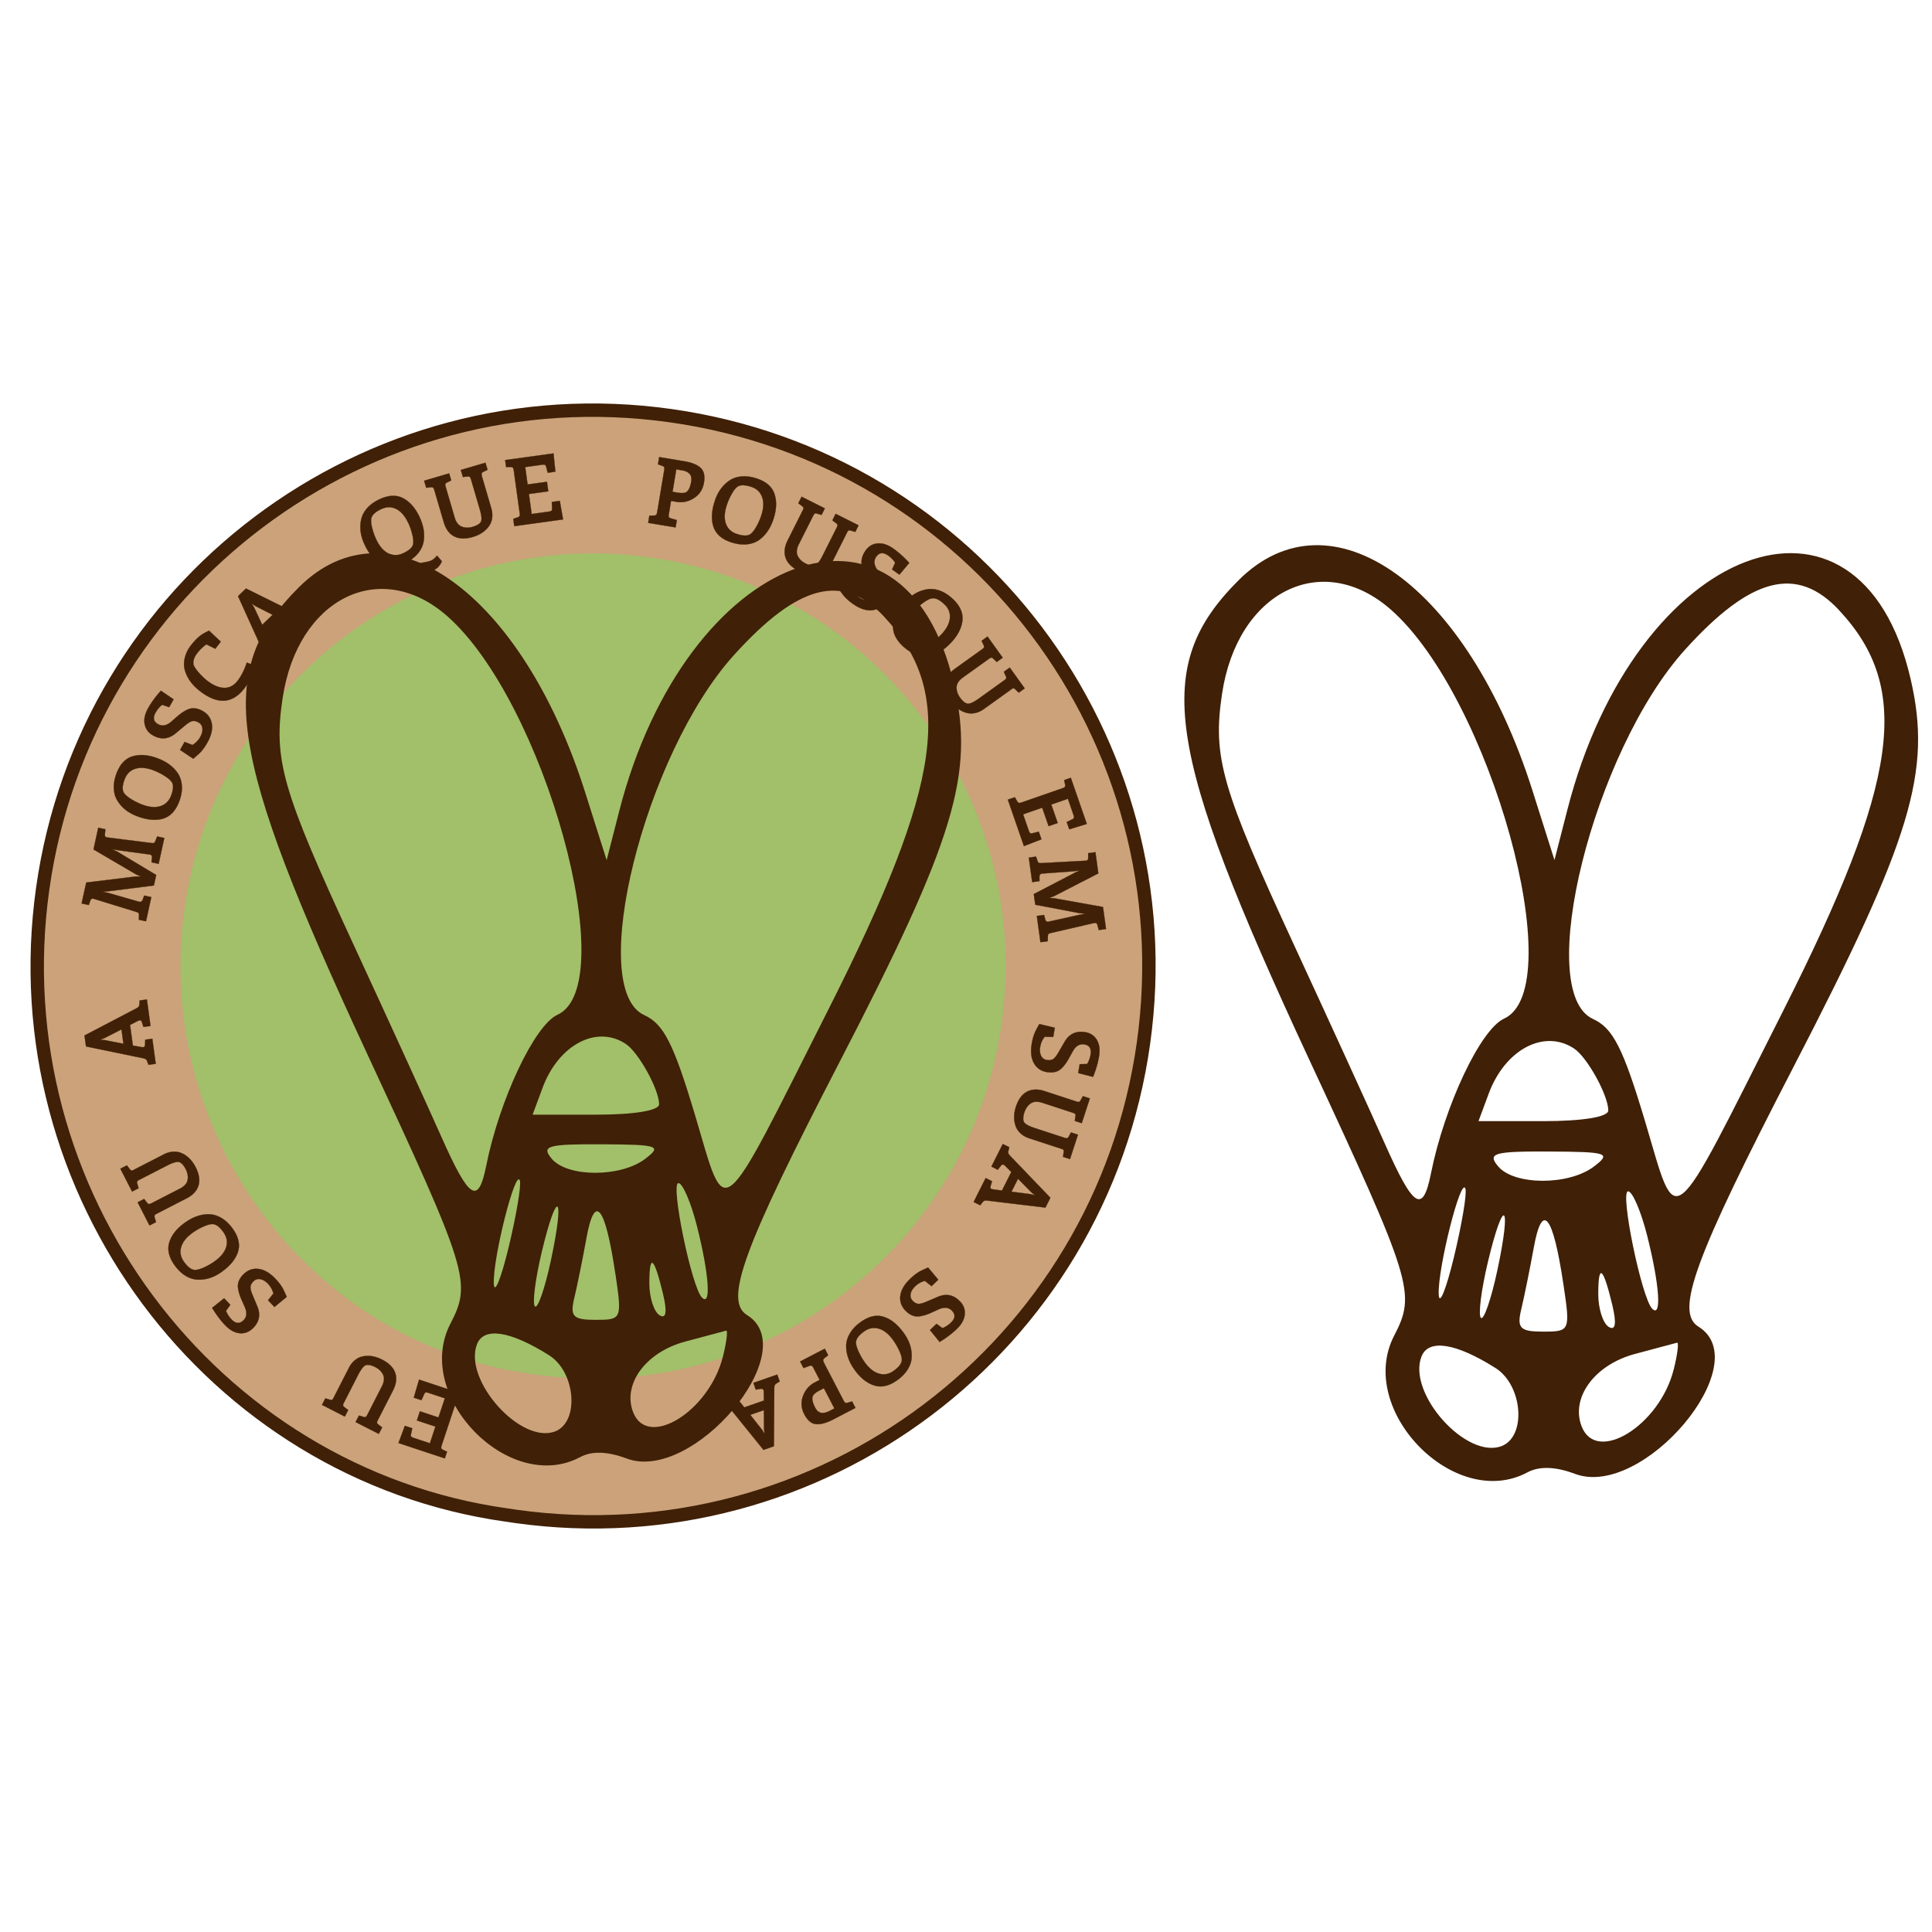<svg clip-rule="evenodd" fill-rule="evenodd" height="2500" image-rendering="optimizeQuality" shape-rendering="geometricPrecision" text-rendering="geometricPrecision" viewBox="-3.915 -3.91 472.451 290.052" width="2500" xmlns="http://www.w3.org/2000/svg"><path d="m298.956 46.795c-21.08 21.08-18.16 40.97 17.16 116.94 25.41 54.63 26.27 57.42 20.9 67.77-9.41 18.15 14.77 42.97 32.58 33.44 2.91-1.56 6.87-1.43 11.62.36 16.63 6.28 44.63-27.08 30.21-35.99-5.79-3.58-.97-16.74 23.14-63.32 29.02-56.07 33.97-72.42 28.75-95.03-12.45-53.95-67.27-33.1-83.94 31.92l-3.16 12.32-5.38-16.98c-15.93-50.25-49.23-74.07-71.89-51.42zm37.25 7.17c24.35 21.38 44.05 92.57 27.67 100.03-5.74 2.61-14.56 21.31-17.87 37.87-1.99 9.95-4.27 8.47-11.27-7.29-3.44-7.75-13.4-29.54-22.12-48.41-17.87-38.65-20.01-46.12-17.69-61.61 3.75-25.01 24.47-35.35 41.28-20.59zm109.6.14c17.88 19.14 14.73 41.68-13.68 98-28.19 55.88-25.71 53.89-33.73 27.08-5.38-17.98-7.87-22.89-12.75-25.11-14.59-6.65.03-65.43 22.46-90.27 16.13-17.87 27.38-20.76 37.71-9.7zm-64.76 107.22c3.21 2.15 8.33 11.44 8.33 15.12 0 1.58-6.27 2.61-15.87 2.61h-15.87l2.5-6.74c4.02-10.83 13.61-15.87 20.91-10.99zm4.8 28.84c-6.17 4.67-19.53 4.62-23.43-.08-2.66-3.2-1.04-3.67 12.57-3.6 14.27.07 15.21.39 10.86 3.68zm-34.21 22.13c-1.94 8.01-3.61 12.09-3.73 9.08-.24-6.41 5.47-28.98 6.53-25.8.4 1.19-.87 8.71-2.8 16.72zm47.26-5.19c3.02 12 3.58 20.18 1.22 17.82-2.59-2.59-7.96-28.71-5.9-28.71 1.07 0 3.17 4.9 4.68 10.89zm-36.67 8.53c-1.51 7.03-3.31 12.21-4 11.52s.09-6.9 1.74-13.78c3.91-16.3 5.83-14.38 2.26 2.26zm16.17 3.25c1.71 11.46 1.63 11.64-4.94 11.64-5.68 0-6.48-.82-5.35-5.52.73-3.03 2.1-9.8 3.05-15.03 2.06-11.36 4.69-8.12 7.23 8.9zm11.96 5.11c1.09 4.56.79 6.4-.88 5.37-1.4-.87-2.55-4.45-2.55-7.97 0-7.68 1.17-6.79 3.43 2.6zm-28.56 15.43c6.66 4.2 7.64 16.73 1.49 19.09-8.61 3.3-23.07-12.83-19.6-21.87 1.69-4.4 8.35-3.38 18.11 2.78zm43.59.3c-3.41 13.75-18.93 23.35-22.54 13.94-2.7-7.04 3.24-15.08 13.09-17.69 5.16-1.37 9.77-2.6 10.25-2.74s.13 2.78-.79 6.49z" fill="#402006"/><path d="m119.949 275.37c-72.065-10.108-123.864-78.85-113.424-153.166s79.18-126.114 153.505-115.674c74.317 10.44 126.116 79.18 115.676 153.497-10.44 74.316-79.18 126.115-153.506 115.675z" fill="#cba27a" fill-rule="nonzero" stroke="#402006" stroke-miterlimit="22.926" stroke-width="3.275"/><path d="m125.408 240.775c-53.496-7.505-91.95-58.534-84.201-113.697 7.75-55.172 58.779-93.617 113.95-85.867 55.172 7.75 93.627 58.778 85.868 113.95-7.75 55.172-58.779 93.617-113.95 85.868l-1.677-.254z" fill="#a2bf69" fill-rule="nonzero"/><g fill="#402006"><path d="m69.124 48.55c-20.548 20.55-17.701 39.938 16.727 113.99 24.77 53.252 25.608 55.972 20.373 66.06-9.172 17.693 14.397 41.886 31.758 32.597 2.837-1.52 6.697-1.394 11.327.35 16.21 6.122 43.504-26.396 29.448-35.081-5.644-3.49-.946-16.318 22.556-61.723 28.288-54.655 33.113-70.592 28.024-92.632-12.135-52.589-65.572-32.265-81.822 31.115l-3.08 12.009-5.244-16.552c-15.528-48.982-47.988-72.2-70.076-50.122zm36.31 6.99c23.736 20.84 42.94 90.234 26.972 97.506-5.595 2.544-14.192 20.773-17.419 36.915-1.94 9.699-4.162 8.256-10.985-7.106-3.354-7.555-13.062-28.795-21.562-47.189-17.42-37.675-19.505-44.956-17.244-60.056 3.655-24.378 23.853-34.458 40.239-20.07zm106.835.136c17.43 18.658 14.359 40.629-13.335 95.528-27.478 54.47-25.06 52.53-32.879 26.397-5.244-17.527-7.671-22.313-12.428-24.477-14.222-6.482.03-63.779 21.893-87.992 15.724-17.42 26.69-20.236 36.759-9.456zm-63.126 104.515c3.13 2.096 8.12 11.152 8.12 14.739 0 1.54-6.112 2.544-15.47 2.544h-15.47l2.438-6.57c3.918-10.557 13.266-15.47 20.382-10.713zm4.68 28.113c-6.015 4.552-19.038 4.503-22.84-.078-2.593-3.12-1.013-3.578 12.253-3.51 13.91.069 14.826.38 10.586 3.588zm-33.348 21.571c-1.89 7.808-3.519 11.785-3.636 8.851-.234-6.248 5.332-28.249 6.366-25.149.39 1.16-.848 8.49-2.73 16.298zm46.068-5.059c2.944 11.697 3.49 19.671 1.19 17.37-2.526-2.524-7.76-27.985-5.752-27.985 1.043 0 3.09 4.776 4.562 10.615zm-35.745 8.315c-1.472 6.853-3.226 11.902-3.899 11.23s.088-6.727 1.696-13.433c3.811-15.889 5.683-14.017 2.203 2.203zm15.762 3.168c1.667 11.17 1.589 11.346-4.815 11.346-5.537 0-6.317-.799-5.215-5.38.711-2.954 2.047-9.553 2.973-14.651 2.008-11.074 4.571-7.915 7.047 8.675zm11.658 4.981c1.063 4.445.77 6.239-.857 5.235-1.365-.849-2.486-4.338-2.486-7.77 0-7.486 1.14-6.618 3.343 2.535zm-27.84 15.04c6.493 4.095 7.448 16.309 1.453 18.61-8.392 3.216-22.488-12.507-19.105-21.32 1.647-4.288 8.14-3.294 17.653 2.71zm42.491.293c-3.324 13.403-18.452 22.761-21.971 13.588-2.632-6.862 3.158-14.7 12.76-17.243 5.03-1.336 9.523-2.535 9.99-2.671s.128 2.71-.77 6.326z"/><path d="m98.592 242.267 11.414 3.792-.575 1.715-1.092-.146c-.273-.03-.477 0-.584.078-.117.078-.215.253-.312.526l-3.363 10.128c-.098.283-.127.507-.088.663s.175.293.429.4l.984.468-.546 1.637-11.326-3.762 1.56-4.211 1.803.604-.312 1.443c-.059.263-.04.458.058.585.098.116.283.224.556.311l4.016 1.336 1.355-4.084-4.533-1.511.74-2.233 4.534 1.511 1.56-4.688-4.046-1.345c-.273-.088-.487-.117-.643-.078s-.283.185-.38.438l-.654 1.453-1.871-.624 1.296-4.416zm-20.919 4.416 3.734-7.302c.35-.682.78-1.257 1.286-1.705s1.043-.77 1.59-.946 1.14-.263 1.763-.273c1.15.01 2.3.312 3.46.907 1.697.867 2.77 1.94 3.218 3.236.448 1.287.273 2.72-.527 4.299l-3.733 7.3c-.137.274-.195.478-.176.615s.147.292.37.458l.878.673-.819 1.588-5.673-2.895.819-1.589 1.062.312c.254.098.449.108.576.04s.263-.244.4-.507l3.567-6.98c.575-1.111.672-2.066.302-2.846s-1.004-1.404-1.91-1.862c-.897-.458-1.638-.634-2.203-.517s-1.238.936-2.018 2.457l-3.48 6.813c-.137.273-.195.478-.176.615s.147.292.37.458l.878.672-.819 1.59-5.585-2.857.819-1.589 1.062.312c.254.098.449.107.575.04s.263-.245.4-.508zm-16.025-23.843 1.296-1.628c-.243-.916-.672-1.696-1.286-2.35s-1.248-1.033-1.891-1.16c-.644-.116-1.2.04-1.667.488-.468.439-.722.897-.76 1.355-.04.468.136 1.15.526 2.076l1.14 2.72c.868 2.076.478 3.89-1.16 5.43-.945.896-2.017 1.266-3.236 1.13s-2.378-.8-3.5-1.979-2.163-2.583-3.148-4.21l2.934-2.34 1.511 1.598-1.062 1.482c.302.76.75 1.452 1.355 2.086.994 1.053 1.959 1.14 2.895.253.828-.79.955-1.861.38-3.226l-.829-1.862c-.516-1.16-.809-2.203-.877-3.129-.068-1.12.42-2.183 1.462-3.168s2.252-1.394 3.626-1.209 2.75.995 4.124 2.447c.945.994 1.627 1.96 2.037 2.876.156.312.38.819.682 1.51l-3.002 2.467-1.56-1.648zm-14.32-21.007c1.014.04 2.009.361 3.003.965s1.89 1.472 2.7 2.623c1.394 1.969 1.813 3.85 1.238 5.624s-1.92 3.412-4.036 4.913c-1.861 1.316-3.791 1.94-5.79 1.852-1.004-.03-1.998-.351-2.992-.946-.995-.604-1.891-1.481-2.7-2.622-1.394-1.969-1.813-3.85-1.238-5.624s1.852-3.373 3.85-4.777c1.989-1.413 3.977-2.076 5.975-2.008zm-4.093 4.484c-1.521 1.073-2.467 2.242-2.837 3.5-.38 1.257-.156 2.466.663 3.616s1.608 1.813 2.368 1.97c.546.116 1.316-.04 2.32-.478a14.647 14.647 0 0 0 2.808-1.58c1.51-1.072 2.466-2.242 2.836-3.499.38-1.257.156-2.466-.672-3.636-.829-1.16-1.609-1.813-2.36-1.95-.535-.097-1.305.059-2.32.488s-1.949.945-2.806 1.56zm-14.378-15.391 7.291-3.743c.682-.351 1.365-.566 2.047-.634s1.296-.01 1.842.166 1.082.448 1.59.809c.925.682 1.686 1.598 2.28 2.749.868 1.696 1.111 3.197.721 4.503-.39 1.316-1.364 2.369-2.943 3.178l-7.292 3.743c-.273.136-.438.273-.497.4s-.048.321.03.584l.311 1.063-1.588.819-2.905-5.664 1.589-.818.682.877c.156.224.302.35.448.37s.351-.039.624-.175l6.97-3.578c1.111-.575 1.754-1.286 1.91-2.134s0-1.726-.458-2.632c-.458-.897-.955-1.472-1.491-1.706-.527-.234-1.55.03-3.07.809l-6.814 3.5c-.273.136-.439.272-.497.399s-.05.322.029.585l.312 1.062-1.59.82-2.865-5.586 1.589-.819.682.877c.156.224.302.351.449.37s.35-.038.623-.175zm2.095-27.284-13.832-2.856-.37-2.671 12.545-6.57c.37-.185.605-.36.712-.507.097-.146.156-.39.175-.711l.05-.78 1.773-.244.887 6.482-1.725.234-.351-1.092c-.117-.4-.302-.575-.556-.545-.087.01-.253.078-.497.185l-1.881.965.692 5.03 1.998.37c.234.049.41.059.536.039.303-.039.449-.273.449-.702l.049-1.13 1.725-.234.838 6.13-1.774.245-.263-.722c-.098-.292-.224-.497-.36-.614s-.41-.214-.82-.302zm-5.166-7.018-4.104 2.095-1.101.449 1.13.078 4.563.887-.478-3.5zm-3.07-33.805-1.511.136 1.442.312 7.438 2.135c.439.107.74-.059.897-.497l.36-1.014 1.745.38-1.296 5.907-1.745-.38.03-1.102c0-.282-.04-.458-.128-.545-.078-.088-.263-.176-.555-.273l-10.43-3.207c-.37-.127-.644.048-.81.516l-.36 1.014-1.745-.38 1.121-5.108 12.156-1.491 1.208.01-1.101-.478-10.479-6.141 1.16-5.313 1.745.38-.117 1.16c-.04.38.03.614.195.712.068.049.136.078.205.088s.117.029.165.039l10.79 1.364c.303.04.508.03.635-.01.117-.048.224-.194.331-.448l.458-1.15 1.745.38-1.384 6.326-1.745-.38.107-1.111c.049-.487-.146-.75-.565-.8l-7.73-1.042-1.453-.273 1.297.633 9.494 5.693-.565 2.564-10.996 1.394zm16.99-28.6c.526.867.809 1.881.858 3.031.048 1.16-.176 2.398-.683 3.705-.867 2.251-2.193 3.635-3.996 4.142-1.794.507-3.909.293-6.336-.633-2.125-.82-3.714-2.077-4.757-3.792-.526-.848-.819-1.852-.868-3.012s.176-2.398.683-3.704c.867-2.252 2.193-3.636 3.996-4.143 1.794-.507 3.831-.322 6.112.546 2.281.877 3.938 2.154 4.99 3.85zm-6.005-.926c-1.735-.663-3.226-.81-4.484-.42-1.257.38-2.134 1.239-2.641 2.555s-.614 2.339-.332 3.06c.205.517.77 1.073 1.677 1.667a15.277 15.277 0 0 0 2.866 1.462c1.735.663 3.226.81 4.484.42 1.257-.38 2.134-1.238 2.651-2.574.507-1.335.614-2.35.322-3.041-.215-.497-.78-1.053-1.696-1.657s-1.872-1.092-2.856-1.472zm7.516-6.98 1.94.76a5.426 5.426 0 0 0 1.871-1.92c.439-.78.624-1.5.556-2.144-.078-.653-.39-1.13-.946-1.452-.555-.312-1.062-.43-1.52-.332s-1.063.468-1.823 1.111l-2.271 1.891c-1.736 1.433-3.578 1.6-5.537.488-1.13-.644-1.803-1.56-2.028-2.759s.069-2.505.868-3.918 1.832-2.827 3.11-4.24l3.1 2.115-1.083 1.91-1.725-.585a6.406 6.406 0 0 0 -1.599 1.91c-.711 1.258-.516 2.214.605 2.837.994.566 2.066.37 3.197-.584l1.54-1.346c.955-.828 1.871-1.413 2.739-1.754 1.053-.39 2.203-.234 3.45.468 1.248.711 1.99 1.745 2.223 3.119s-.146 2.924-1.13 4.66c-.673 1.198-1.394 2.124-2.155 2.787a41.96 41.96 0 0 1 -1.247 1.092l-3.237-2.145 1.121-1.969zm15.226-19.397 1.969.76c-.098.497-.341 1.209-.722 2.144-.594 1.453-1.218 2.603-1.88 3.451-2.925 3.753-6.542 3.948-10.86.595-1.93-1.501-3.158-3.227-3.675-5.157-.253-.955-.234-1.969.03-3.031.272-1.063.75-2.038 1.442-2.925s1.345-1.598 1.96-2.125 1.452-1.033 2.505-1.51l2.865 2.69-1.345 1.735-2.173-1.082a10.02 10.02 0 0 0 -2.233 2.135c-.672.857-.994 1.686-.965 2.495.02.497.4 1.18 1.14 2.057s1.482 1.598 2.223 2.174c1.453 1.13 2.827 1.725 4.123 1.774s2.398-.517 3.315-1.697 1.676-2.67 2.27-4.464zm3.684-3.373-5.829-12.867 1.94-1.872 12.691 6.278c.37.185.644.283.829.273s.41-.098.682-.273l.663-.42 1.238 1.287-4.718 4.533-1.208-1.257.672-.936c.254-.322.293-.585.107-.77-.058-.068-.214-.166-.438-.302l-1.891-.956-3.656 3.52.878 1.832c.097.214.195.37.282.458.205.214.488.205.839-.049l.945-.624 1.209 1.258-4.465 4.28-1.238-1.288.43-.633c.175-.254.272-.468.282-.653s-.068-.458-.244-.839zm2.632-8.305-4.104-2.086-1.013-.634.604.955 1.969 4.202 2.554-2.447zm31.466-8.461-1.375-1.365c.702-.867 1.482-1.501 2.34-1.9.867-.4 2.018-.702 3.46-.907s2.398-.42 2.866-.634.946-.614 1.443-1.209l1.18 1.375c-.41 1.033-1.093 1.774-2.067 2.222-.683.312-1.765.556-3.227.722s-2.525.4-3.197.711c-.312.147-.79.468-1.423.975zm5.37-9.095c-.223.985-.73 1.91-1.5 2.769-.78.867-1.804 1.588-3.08 2.173-2.194 1.004-4.114 1.063-5.752.176-1.637-.897-3.002-2.515-4.084-4.884-.955-2.076-1.2-4.084-.75-6.034.214-.974.71-1.9 1.48-2.768.78-.868 1.804-1.589 3.081-2.174 2.193-1.004 4.114-1.062 5.751-.175 1.638.897 2.973 2.446 3.987 4.66s1.306 4.298.877 6.238zm-3.645-4.854c-.78-1.686-1.745-2.837-2.914-3.441s-2.389-.614-3.675-.02c-1.287.585-2.077 1.248-2.379 1.96-.214.516-.205 1.296.04 2.359a15 15 0 0 0 1.032 3.05c.78 1.687 1.745 2.837 2.915 3.442s2.398.604 3.694.01 2.086-1.248 2.36-1.95c.194-.507.185-1.297-.05-2.369s-.575-2.086-1.013-3.05zm17.965-11.522 2.31 7.866c.215.741.293 1.453.234 2.125-.058.683-.234 1.268-.507 1.775s-.643.974-1.101 1.403c-.838.78-1.881 1.355-3.13 1.716-1.822.536-3.343.487-4.561-.137s-2.067-1.793-2.564-3.49l-2.31-7.866c-.088-.292-.185-.477-.292-.565s-.303-.107-.575-.078l-1.102.107-.507-1.715 6.112-1.794.507 1.716-.985.497c-.253.107-.4.224-.448.37-.049.137-.03.351.058.643l2.203 7.526c.351 1.199.936 1.959 1.745 2.27s1.696.332 2.671.05 1.628-.663 1.96-1.14.263-1.531-.225-3.169l-2.154-7.35c-.088-.292-.185-.477-.292-.565s-.303-.107-.576-.078l-1.101.107-.507-1.715 6.024-1.765.507 1.716-.985.497c-.253.107-.4.224-.448.37-.049.137-.03.351.059.644zm19.846 10.606-11.911 1.647-.244-1.794 1.053-.35c.263-.098.429-.205.487-.332.068-.127.078-.331.04-.614l-1.463-10.567c-.039-.302-.117-.506-.214-.633s-.293-.185-.566-.176l-1.092.01-.234-1.706 11.824-1.628.459 4.465-1.882.263-.36-1.433c-.069-.263-.166-.429-.312-.497-.137-.068-.351-.078-.634-.039l-4.191.575.584 4.26 4.738-.653.321 2.33-4.737.653.673 4.893 4.22-.585c.283-.039.488-.107.615-.214.126-.098.175-.283.155-.556l-.058-1.589 1.95-.273.79 4.533zm27.703-12.253-.916 5.497 1.209.205c1.013.166 1.735.127 2.154-.127.575-.35.984-1.228 1.218-2.641.254-1.501-.516-2.408-2.31-2.7l-1.364-.225zm-4.679 10.566 1.745-10.459c.049-.283.04-.487-.02-.614-.067-.127-.223-.244-.477-.341l-1.043-.38.293-1.765 6.121 1.024c1.813.302 3.149.828 3.987 1.589s1.12 1.969.838 3.635c-.273 1.658-1.092 2.925-2.446 3.783s-2.798 1.17-4.328.906l-1.277-.214-.546 3.304c-.049.302-.04.517.029.643.068.137.234.234.497.312l1.443.43-.302 1.783-6.707-1.111.293-1.764 1.101-.02c.283-.02.468-.068.565-.166s.176-.292.225-.575zm24.847 6.765c-.838.566-1.832.907-2.992 1.014s-2.398-.059-3.734-.497c-2.3-.75-3.743-2.008-4.337-3.782-.595-1.765-.488-3.89.321-6.356.712-2.164 1.891-3.811 3.548-4.942.82-.575 1.814-.916 2.964-1.023 1.16-.108 2.398.058 3.733.497 2.3.75 3.743 2.008 4.338 3.782.594 1.764.517 3.811-.244 6.131s-1.96 4.045-3.597 5.176zm.624-6.043c.575-1.765.643-3.266.195-4.504s-1.335-2.076-2.68-2.515-2.37-.497-3.08-.175c-.508.234-1.034.819-1.58 1.764s-.984 1.92-1.316 2.944c-.575 1.764-.643 3.265-.195 4.503s1.345 2.077 2.7 2.515c1.355.449 2.379.497 3.061.166.487-.234 1.014-.829 1.57-1.774s.994-1.92 1.325-2.924zm20.958 4.181-3.685 7.33c-.35.693-.77 1.258-1.277 1.716s-1.033.77-1.579.955-1.13.273-1.764.283c-1.15 0-2.3-.292-3.46-.877-1.697-.858-2.779-1.93-3.237-3.217s-.292-2.72.497-4.299l3.685-7.33c.136-.273.195-.478.165-.614-.019-.136-.146-.292-.37-.448l-.877-.673.8-1.599 5.682 2.856-.8 1.6-1.062-.303c-.253-.098-.448-.107-.575-.04s-.263.245-.4.508l-3.519 6.999c-.565 1.12-.653 2.066-.282 2.856.38.78 1.014 1.403 1.92 1.852.907.458 1.638.624 2.203.497.565-.117 1.238-.946 1.998-2.466l3.441-6.843c.137-.273.195-.478.166-.614-.02-.137-.146-.293-.37-.449l-.878-.672.8-1.599 5.605 2.817-.8 1.599-1.062-.302c-.254-.098-.449-.108-.575-.04s-.264.244-.4.508zm2.183 11.951-.945 1.852c.419.848.994 1.53 1.735 2.047.73.517 1.433.77 2.086.76s1.17-.282 1.53-.799c.37-.526.526-1.023.478-1.482s-.36-1.101-.926-1.93l-1.657-2.446c-1.258-1.862-1.238-3.714.058-5.556.75-1.063 1.725-1.648 2.944-1.745 1.218-.108 2.486.312 3.821 1.247 1.326.936 2.632 2.106 3.919 3.51l-2.408 2.875-1.794-1.267.75-1.657a6.42 6.42 0 0 0 -1.744-1.774c-1.19-.839-2.144-.731-2.885.321-.663.936-.566 2.018.273 3.237l1.18 1.667c.73 1.033 1.227 1.998 1.48 2.895.283 1.091.02 2.222-.808 3.392s-1.93 1.803-3.314 1.9-2.896-.428-4.523-1.579c-1.121-.79-1.98-1.598-2.564-2.417a29.113 29.113 0 0 1 -.965-1.345l2.447-3.012 1.852 1.306zm17.731 18.17c-1.004.156-2.047.039-3.139-.361s-2.144-1.082-3.168-2.047c-1.754-1.657-2.524-3.421-2.31-5.273s1.219-3.724 3.003-5.615c1.569-1.657 3.343-2.642 5.322-2.954.984-.165 2.027-.048 3.119.351s2.145 1.082 3.168 2.047c1.755 1.657 2.525 3.422 2.31 5.274s-1.16 3.665-2.836 5.439-3.5 2.817-5.469 3.139zm3.139-5.196c1.277-1.345 1.979-2.68 2.105-3.987s-.321-2.446-1.354-3.411c-1.024-.975-1.93-1.462-2.71-1.472-.556-.01-1.277.302-2.174.916s-1.716 1.316-2.447 2.096c-1.277 1.345-1.979 2.68-2.105 3.987s.331 2.446 1.364 3.43 1.93 1.463 2.69 1.453c.547 0 1.268-.312 2.175-.936a14.42 14.42 0 0 0 2.446-2.076zm17.088 13.442-6.668 4.777c-.624.448-1.267.76-1.93.926s-1.277.204-1.842.107-1.13-.283-1.696-.575c-1.014-.536-1.901-1.336-2.661-2.388-1.112-1.55-1.57-2.993-1.375-4.348s1.004-2.544 2.437-3.577l6.668-4.777c.243-.175.39-.331.428-.468.05-.136 0-.321-.116-.575l-.468-1.004 1.452-1.043 3.704 5.176-1.452 1.043-.8-.76c-.185-.205-.35-.302-.497-.302s-.34.088-.585.273l-6.375 4.562c-1.013.73-1.54 1.53-1.569 2.398s.254 1.715.838 2.534 1.16 1.316 1.726 1.472c.555.156 1.53-.263 2.914-1.258l6.22-4.464c.243-.175.39-.331.438-.468.039-.136 0-.322-.117-.575l-.468-1.004 1.453-1.043 3.655 5.098-1.453 1.043-.799-.76c-.185-.205-.35-.302-.497-.302s-.341.087-.585.273zm3.129 38.309-3.938-11.366 1.715-.595.546.965c.146.234.283.38.42.42s.34.019.604-.079l10.079-3.499c.282-.097.477-.214.575-.331.097-.127.117-.322.058-.585l-.224-1.072 1.628-.566 3.909 11.278-4.29 1.316-.623-1.793 1.335-.634c.244-.117.39-.253.43-.4s.009-.36-.088-.633l-1.385-4.007-4.064 1.414 1.569 4.513-2.222.77-1.57-4.513-4.669 1.618 1.394 4.026c.097.273.205.458.322.555.126.098.312.117.575.04l1.55-.371.643 1.862-4.29 1.657zm12.262 6.58 1.375-.644-1.462.205-7.72.565c-.449.049-.673.302-.673.78l.01 1.072-1.775.244-.828-5.995 1.774-.244.35 1.053c.098.263.196.42.303.468.107.058.312.078.614.068l10.898-.585c.4-.01.585-.263.585-.77l-.01-1.072 1.774-.244.712 5.186-10.888 5.595-1.131.41 1.199.068 11.96 2.144.741 5.39-1.774.245-.292-1.121c-.098-.37-.234-.566-.43-.605-.077-.02-.155-.029-.223-.02s-.127.02-.166.02l-10.596 2.447c-.292.068-.487.146-.585.234-.097.078-.146.263-.156.536l-.039 1.238-1.774.244-.887-6.414 1.774-.244.283 1.082c.127.468.4.653.809.556l7.613-1.687 1.452-.243-1.442-.147-10.869-2.066-.36-2.603 9.835-5.108zm-5.108 40.082-2.086-.049c-.584.741-.945 1.56-1.091 2.447s-.078 1.618.214 2.203.76.926 1.394 1.033 1.15.03 1.54-.214.839-.81 1.336-1.677l1.481-2.554c1.131-1.94 2.808-2.72 5.03-2.359 1.277.215 2.232.848 2.856 1.901s.8 2.378.536 3.977-.75 3.285-1.462 5.05l-3.636-.927.361-2.164 1.823-.039a6.58 6.58 0 0 0 .848-2.34c.234-1.432-.273-2.25-1.54-2.465-1.131-.185-2.067.36-2.798 1.647l-.984 1.784c-.615 1.111-1.268 1.969-1.97 2.593-.857.73-1.988.975-3.411.74-1.414-.233-2.466-.955-3.149-2.163s-.867-2.798-.536-4.767c.224-1.355.585-2.476 1.063-3.363.156-.312.419-.8.79-1.452l3.772.906-.37 2.232zm1.92 27.332-7.797-2.553c-.731-.244-1.365-.576-1.882-1.014-.526-.439-.916-.907-1.18-1.423s-.438-1.082-.535-1.706c-.166-1.14-.049-2.32.35-3.558.595-1.813 1.492-3.032 2.7-3.685 1.21-.643 2.652-.692 4.329-.146l7.798 2.554c.283.097.497.117.633.078s.264-.185.39-.429l.537-.975 1.696.556-1.98 6.053-1.695-.555.146-1.102c.058-.263.039-.458-.049-.575s-.273-.224-.565-.312l-7.447-2.437c-1.19-.39-2.145-.341-2.866.146-.712.488-1.228 1.219-1.55 2.174-.312.965-.37 1.716-.166 2.261s1.111 1.082 2.74 1.609l7.271 2.378c.283.098.497.117.634.078s.263-.185.39-.429l.536-.974 1.696.555-1.95 5.966-1.696-.556.146-1.101c.059-.263.04-.458-.048-.575s-.273-.225-.566-.312zm-12.398 1.794 9.786 10.196-1.208 2.408-14.056-1.696c-.41-.059-.702-.05-.868.02s-.35.223-.546.487l-.487.614-1.599-.8 2.944-5.848 1.56.78-.332 1.101c-.127.39-.078.643.146.76.078.04.254.088.517.137l2.096.273 2.28-4.533-1.432-1.433c-.166-.166-.302-.283-.42-.331-.272-.137-.526-.03-.77.321l-.682.897-1.56-.78 2.779-5.527 1.598.8-.195.74c-.078.293-.097.537-.048.712s.214.41.506.712zm.282 8.714 4.572.595 1.16.253-.887-.701-3.256-3.315-1.589 3.159zm-19.562 23.094-1.638-1.287a5.233 5.233 0 0 0 -2.34 1.306c-.652.624-1.033 1.258-1.14 1.901-.117.643.049 1.199.497 1.657s.897.712 1.365.75 1.15-.146 2.067-.545l2.72-1.16c2.066-.877 3.879-.507 5.438 1.12.897.937 1.287 2.009 1.15 3.227-.126 1.219-.78 2.389-1.949 3.51s-2.564 2.183-4.191 3.177l-2.36-2.914 1.59-1.521 1.481 1.053a6.553 6.553 0 0 0 2.076-1.365c1.043-1.004 1.121-1.969.234-2.895-.799-.829-1.871-.945-3.226-.35l-1.862.847c-1.15.517-2.193.819-3.129.897-1.12.078-2.183-.41-3.178-1.443s-1.403-2.242-1.228-3.626.975-2.758 2.418-4.143c.994-.955 1.95-1.637 2.865-2.056.312-.156.82-.38 1.501-.692l2.486 2.982-1.637 1.57zm-20.87 14.504c.039-1.013.35-2.017.955-3.012.595-.994 1.462-1.9 2.613-2.72 1.959-1.403 3.83-1.832 5.614-1.267s3.422 1.901 4.942 4.016c1.326 1.853 1.96 3.783 1.891 5.78-.029 1.005-.331 2-.935 2.993-.595.995-1.463 1.901-2.613 2.72-1.959 1.404-3.83 1.833-5.614 1.267s-3.383-1.832-4.796-3.82c-1.423-1.98-2.106-3.968-2.047-5.966zm4.503 4.075c1.082 1.51 2.252 2.446 3.51 2.817s2.466.146 3.606-.682c1.15-.82 1.804-1.619 1.96-2.379.107-.546-.05-1.316-.488-2.31s-.965-1.93-1.589-2.807c-1.082-1.511-2.251-2.447-3.509-2.817s-2.466-.137-3.626.692-1.803 1.618-1.94 2.368c-.097.536.068 1.306.507 2.32.439 1.004.955 1.94 1.58 2.798zm-7.388 11.317-2.564-4.942-1.082.565c-.916.478-1.462.936-1.647 1.394-.254.624-.05 1.58.614 2.846.702 1.355 1.862 1.619 3.47.78l1.228-.633zm-2.603-11.259 4.884 9.407c.136.253.263.41.39.477.126.059.321.059.594-.01l1.063-.321.828 1.589-5.507 2.856c-1.638.848-3.012 1.218-4.143 1.111s-2.076-.906-2.856-2.398-.877-2.992-.312-4.493 1.54-2.613 2.915-3.324l1.15-.595-1.54-2.973c-.137-.273-.273-.439-.41-.497-.136-.068-.331-.049-.585.049l-1.413.526-.838-1.608 6.033-3.13.829 1.59-.868.682c-.214.175-.331.341-.35.477s.029.332.165.595zm-12.097 6.395-.088 14.124-2.544.887-8.9-11.015c-.253-.331-.467-.526-.633-.594s-.41-.078-.731-.04l-.78.108-.585-1.686 6.19-2.145.575 1.647-1.004.566c-.36.195-.507.41-.419.653.03.088.127.234.273.458l1.316 1.657 4.796-1.667-.03-2.027c0-.234-.019-.42-.068-.527-.097-.282-.36-.39-.78-.302l-1.11.176-.576-1.648 5.839-2.027.585 1.686-.653.39c-.263.156-.439.312-.536.468-.088.156-.137.448-.137.858zm-5.868 6.443 2.856 3.616.653.995-.146-1.121-.03-4.64-3.343 1.16z" fill-rule="nonzero" stroke="#402006" stroke-miterlimit="22.926" stroke-width=".058"/></g></svg>